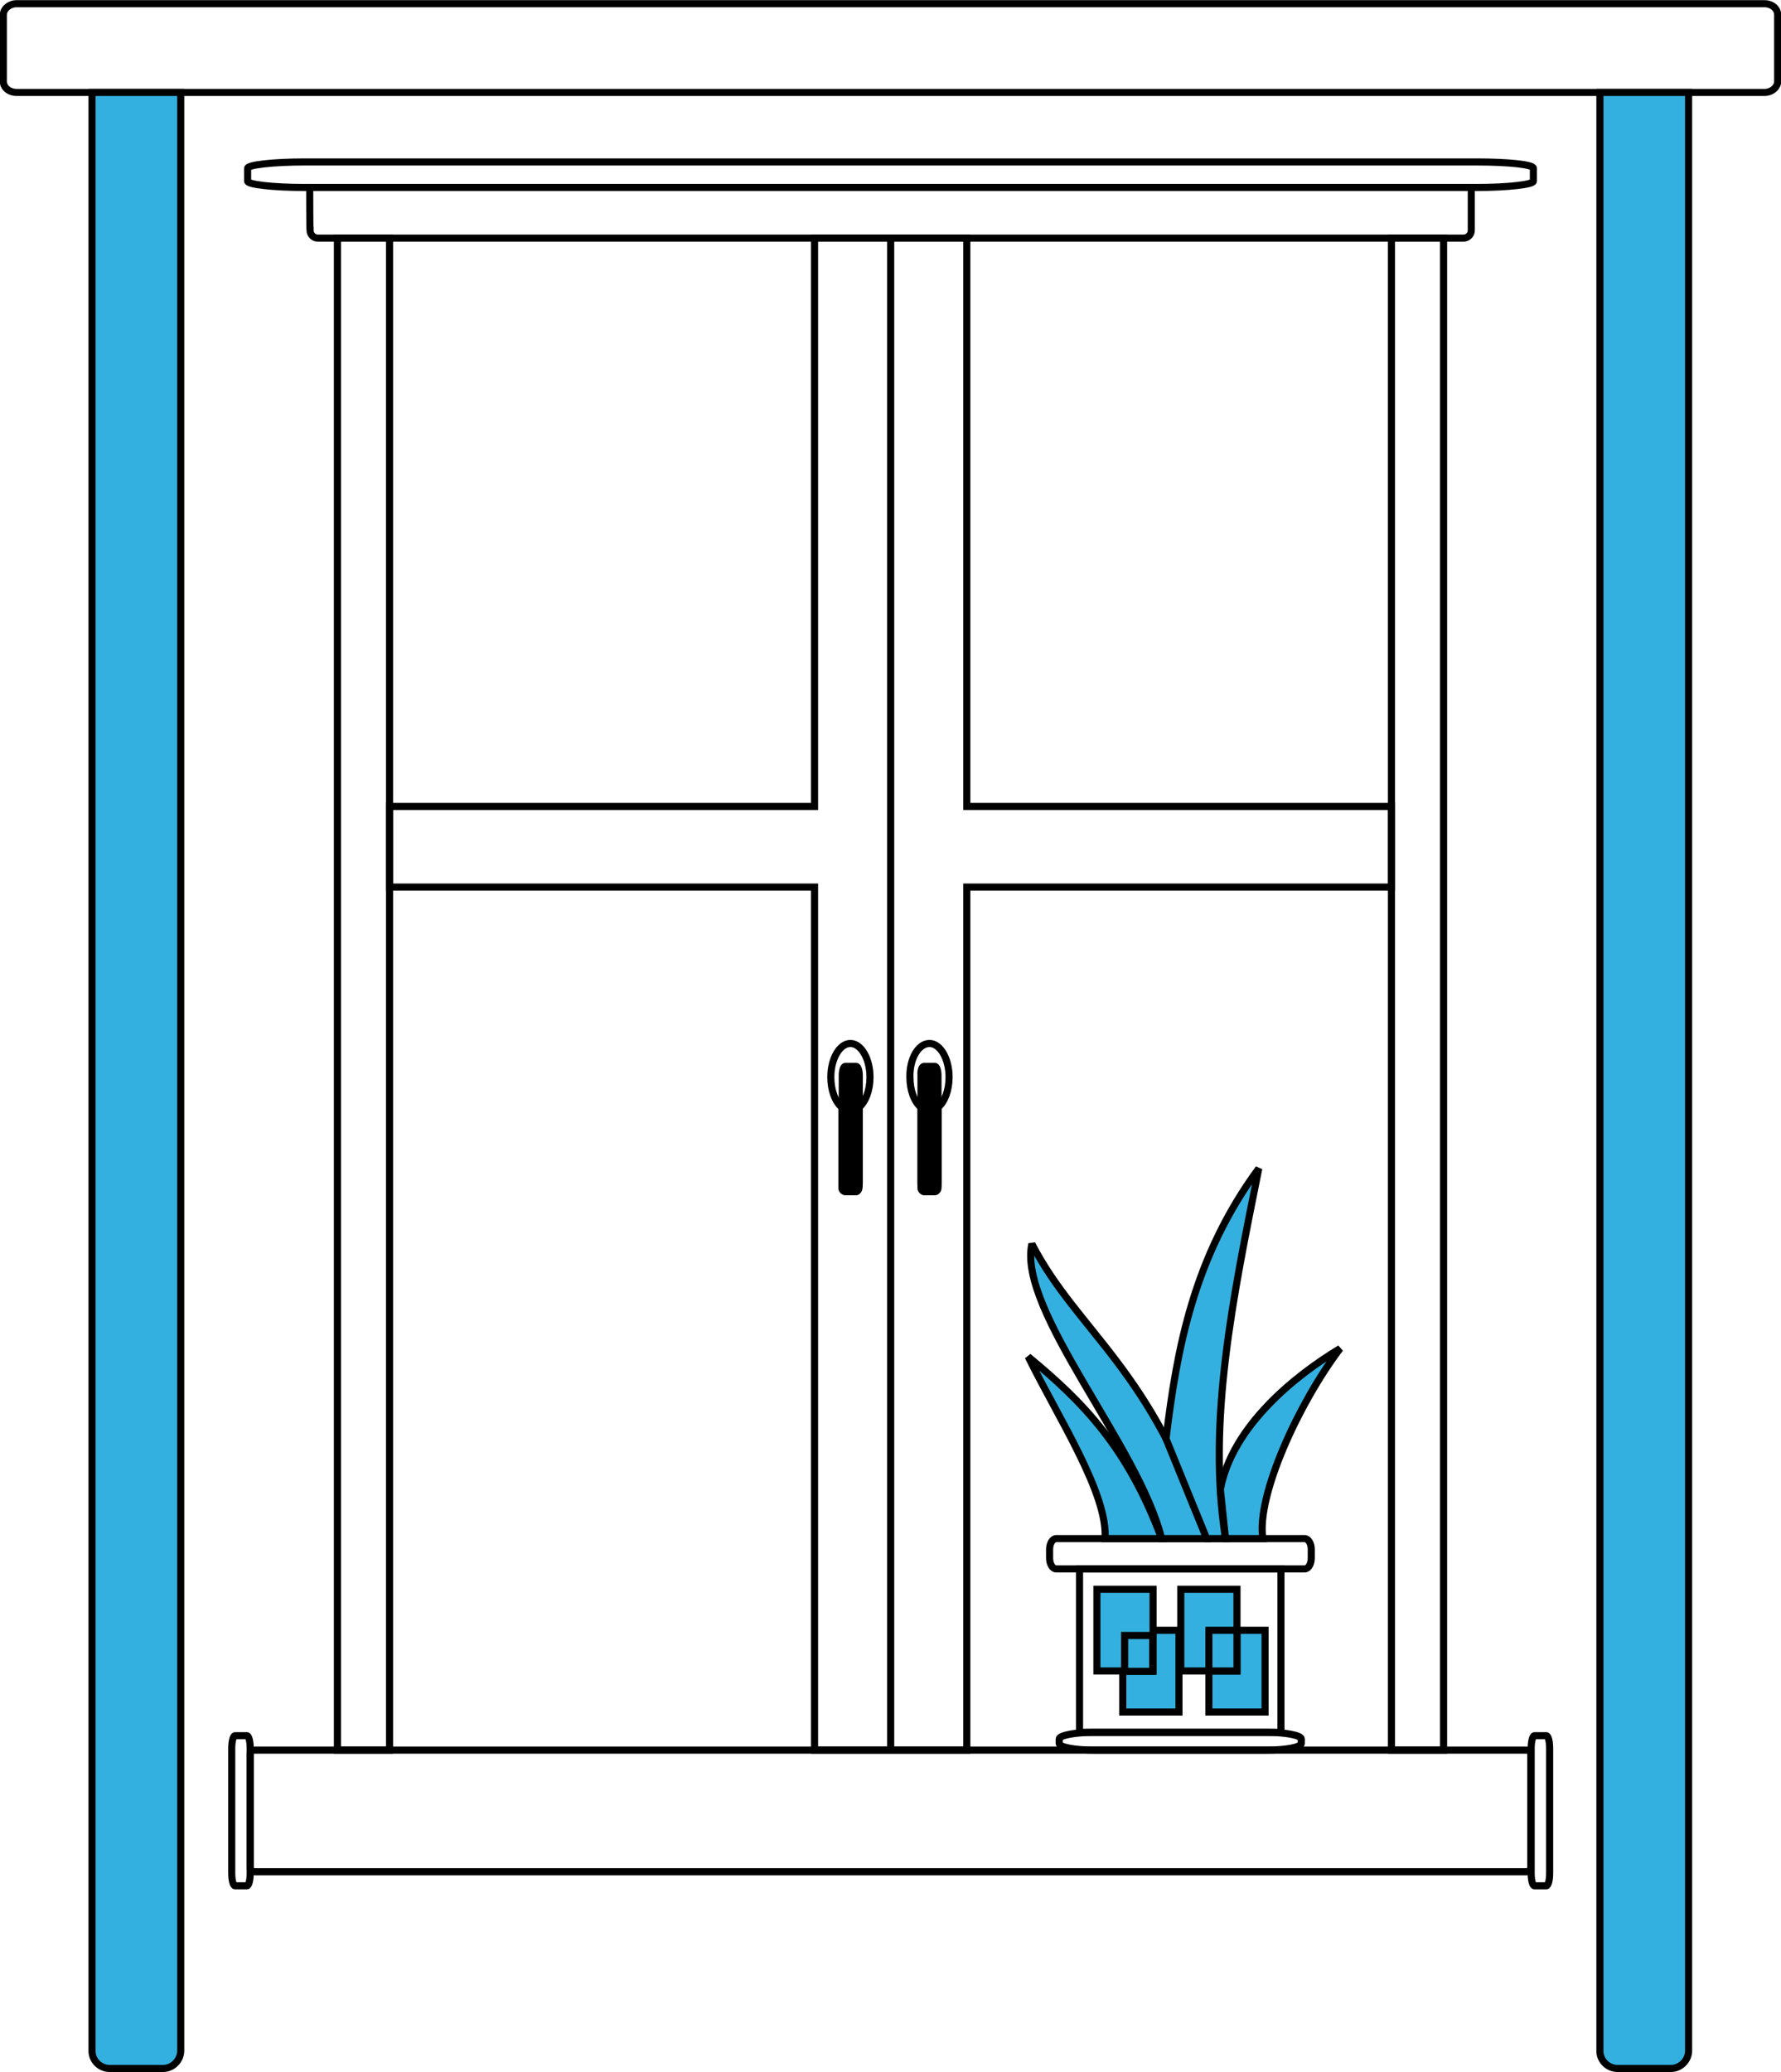 <?xml version="1.0" encoding="utf-8"?>
<!-- Generator: Adobe Illustrator 28.2.0, SVG Export Plug-In . SVG Version: 6.00 Build 0)  -->
<svg version="1.1" id="Calque_1" xmlns="http://www.w3.org/2000/svg" xmlns:xlink="http://www.w3.org/1999/xlink" x="0px" y="0px"
	 viewBox="0 0 481.9 560.4" style="enable-background:new 0 0 481.9 560.4;" xml:space="preserve">
<style type="text/css">
	.st0{fill:none;stroke:#000000;stroke-width:1.92;stroke-miterlimit:2.583;}
	.st1{fill-rule:evenodd;clip-rule:evenodd;stroke:#000000;stroke-width:1.92;stroke-miterlimit:2.583;}
	.st2{fill-rule:evenodd;clip-rule:evenodd;fill:#33B0DF;stroke:#000000;stroke-width:1.92;stroke-miterlimit:2.583;}
</style>
<g id="Warstwa_x0020_1">
	<path class="st0" d="M68.9,473.3h344.1c0.7,0,1.2,0.5,1.2,1.2v30.5c0,0.7-0.6,1.2-1.2,1.2H68.9c-0.7,0-1.2-0.5-1.2-1.2v-30.5
		C67.7,473.8,68.2,473.3,68.9,473.3z"/>
	<path class="st0" d="M83.8,50.7h314.3v11.6c0,1.2-1,2.1-2.1,2.1H86c-1.2,0-2.1-1-2.1-2.1C83.8,62.3,83.8,50.7,83.8,50.7z"/>
	<path class="st0" d="M82.4,43.8h317.2c8.5,0,15.3,0.7,15.3,1.7V49c0,0.9-6.9,1.7-15.3,1.7H82.4C73.9,50.7,67,49.9,67,49v-3.5
		C67,44.6,73.9,43.8,82.4,43.8z"/>
	<rect x="376.5" y="64.4" class="st0" width="14.1" height="408.9"/>
	<rect x="91.3" y="64.4" class="st0" width="14.1" height="408.9"/>
	<path class="st0" d="M4.5,1h472.9c2,0,3.6,1.3,3.6,3V22c0,1.6-1.6,3-3.6,3H4.5c-2,0-3.6-1.3-3.6-3V3.9C1,2.3,2.6,1,4.5,1z"/>
	<path class="st1" d="M228.7,288.4h3c0.4,0,0.8,1.1,0.8,2.4v29.1c0,1.3-0.4,2.4-0.8,2.4h-3c-0.4,0-0.8-1.1-0.8-2.4v-29.1
		C227.9,289.4,228.3,288.4,228.7,288.4z"/>
	<line class="st0" x1="241" y1="64.4" x2="241" y2="473.3"/>
	<path class="st1" d="M250,288.4h3c0.4,0,0.8,1.1,0.8,2.4v29.1c0,1.3-0.4,2.4-0.8,2.4h-3c-0.4,0-0.8-1.1-0.8-2.4v-29.1
		C249.1,289.4,249.5,288.4,250,288.4z"/>
	<polygon class="st0" points="261.6,64.4 261.6,218.1 376.5,218.1 376.5,239.9 261.6,239.9 261.6,473.3 220.4,473.3 220.4,239.9 
		105.4,239.9 105.4,218.1 220.4,218.1 220.4,64.4 	"/>
	<path class="st0" d="M251.5,282.2c2.9,0,5.3,4.1,5.3,9.1c0,3.6-1.2,6.7-3,8.2v21.8c0,0.5-0.4,0.9-0.8,0.9h-3
		c-0.4,0-0.8-0.4-0.8-0.9v-21.8c-1.8-1.5-3-4.6-3-8.2C246.1,286.3,248.5,282.2,251.5,282.2L251.5,282.2z"/>
	<path class="st0" d="M230.1,282.2c2.9,0,5.3,4.1,5.3,9.1c0,3.6-1.2,6.7-3,8.2v21.8c0,0.5-0.4,0.9-0.8,0.9h-3
		c-0.4,0-0.8-0.4-0.8-0.9v-21.8c-1.8-1.5-3-4.6-3-8.2C224.8,286.3,227.2,282.2,230.1,282.2L230.1,282.2z"/>
	<rect x="292.1" y="424.3" class="st0" width="54.5" height="44.2"/>
	<path class="st0" d="M285.8,416.1H353c1,0,1.8,1.3,1.8,2.9v2.4c0,1.6-0.8,2.9-1.8,2.9h-67.2c-1,0-1.8-1.3-1.8-2.9V419
		C284,417.4,284.8,416.1,285.8,416.1z"/>
	<path class="st2" d="M299,416.1h15.3c-9.2-24.7-21.3-37-36.1-49.2C286.2,383.2,299.8,403.9,299,416.1L299,416.1z"/>
	<path class="st2" d="M326.5,416.1h-12.2c-6.1-25-39-61.7-35.1-79.7C291.5,360.2,312.3,370.7,326.5,416.1z"/>
	<path class="st2" d="M340.6,316c-17.7,24-22.2,49-25.1,73.1l11,27h5.1C326.6,384.7,333.6,350.8,340.6,316L340.6,316z"/>
	<path class="st2" d="M330.2,402.8l1.4,13.3h10.1c-1.8-11.5,9.6-36.5,20.9-51.4C350.6,371.9,333.4,385.6,330.2,402.8L330.2,402.8z"
		/>
	<rect x="303.8" y="440.9" class="st2" width="15.2" height="22.1"/>
	<rect x="296.8" y="429.8" class="st2" width="15.2" height="22.1"/>
	<rect x="327.1" y="440.9" class="st2" width="15.2" height="22.1"/>
	<rect x="319.5" y="429.8" class="st2" width="15.2" height="22.1"/>
	<rect x="327.1" y="440.9" class="st2" width="7.6" height="11"/>
	<rect x="304.3" y="442.3" class="st2" width="7.6" height="9.7"/>
	<path class="st0" d="M63.6,469.4h3.2c0.5,0,0.9,1.5,0.9,3.4v33.8c0,1.9-0.4,3.4-0.9,3.4h-3.2c-0.5,0-0.9-1.5-0.9-3.4v-33.8
		C62.7,471,63.1,469.4,63.6,469.4z"/>
	<path class="st0" d="M415.2,469.4h3.2c0.5,0,0.9,1.5,0.9,3.4v33.8c0,1.9-0.4,3.4-0.9,3.4h-3.2c-0.5,0-0.9-1.5-0.9-3.4v-33.8
		C414.3,471,414.7,469.4,415.2,469.4z"/>
	<path class="st0" d="M296,468.5h46.7c5.2,0,9.4,0.8,9.4,1.8v1.2c0,1-4.2,1.8-9.4,1.8H296c-5.2,0-9.4-0.8-9.4-1.8v-1.2
		C286.6,469.3,290.9,468.5,296,468.5z"/>
	<path class="st2" d="M437.7,559.4h14.4c2.6,0,4.8-2.2,4.8-4.8V25h-24v529.7C432.9,557.3,435.1,559.4,437.7,559.4L437.7,559.4z"/>
	<path class="st2" d="M29.7,559.4h14.4c2.6,0,4.8-2.2,4.8-4.8V25h-24v529.7C24.9,557.3,27.1,559.4,29.7,559.4z"/>
</g>
</svg>

